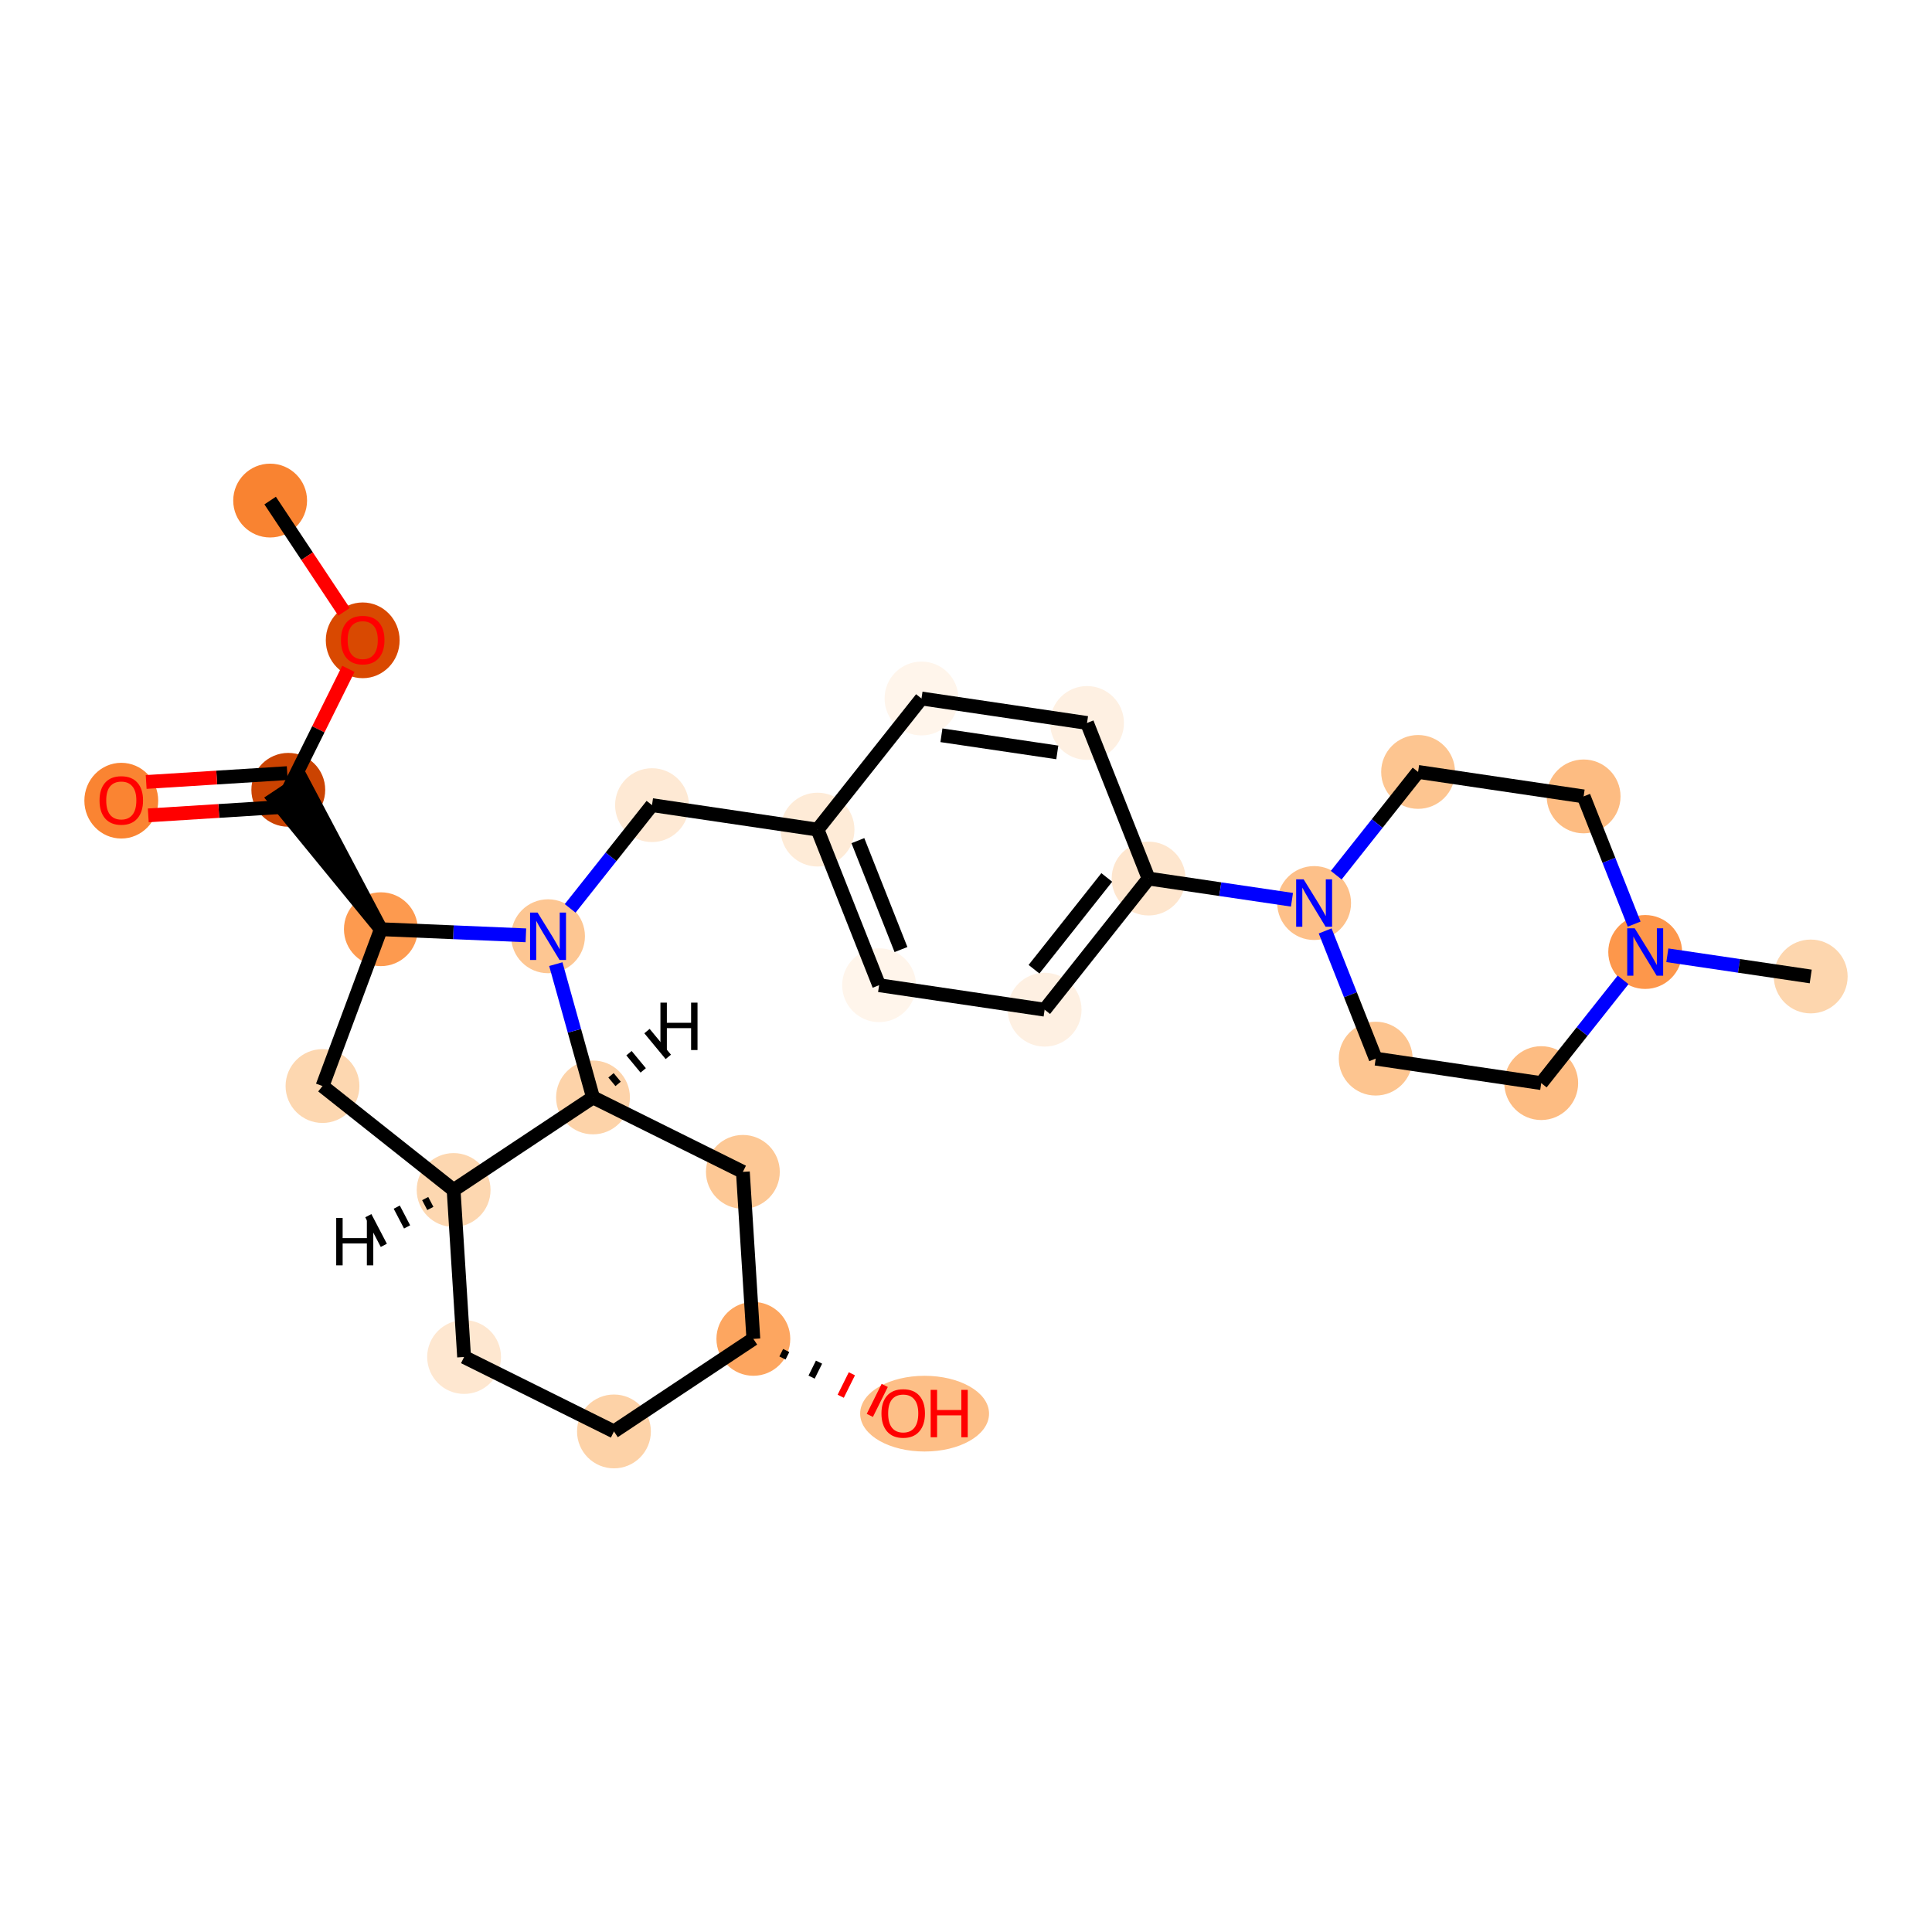 <?xml version='1.0' encoding='iso-8859-1'?>
<svg version='1.1' baseProfile='full'
              xmlns='http://www.w3.org/2000/svg'
                      xmlns:rdkit='http://www.rdkit.org/xml'
                      xmlns:xlink='http://www.w3.org/1999/xlink'
                  xml:space='preserve'
width='280px' height='280px' viewBox='0 0 280 280'>
<!-- END OF HEADER -->
<rect style='opacity:1.0;fill:#FFFFFF;stroke:none' width='280' height='280' x='0' y='0'> </rect>
<ellipse cx='39.151' cy='72.546' rx='4.85' ry='4.85'  style='fill:#F98331;fill-rule:evenodd;stroke:#F98331;stroke-width:1.0px;stroke-linecap:butt;stroke-linejoin:miter;stroke-opacity:1' />
<ellipse cx='52.568' cy='92.801' rx='4.85' ry='4.987'  style='fill:#D94901;fill-rule:evenodd;stroke:#D94901;stroke-width:1.0px;stroke-linecap:butt;stroke-linejoin:miter;stroke-opacity:1' />
<ellipse cx='41.781' cy='114.467' rx='4.85' ry='4.85'  style='fill:#CB4301;fill-rule:evenodd;stroke:#CB4301;stroke-width:1.0px;stroke-linecap:butt;stroke-linejoin:miter;stroke-opacity:1' />
<ellipse cx='17.577' cy='116.039' rx='4.85' ry='4.987'  style='fill:#FA8432;fill-rule:evenodd;stroke:#FA8432;stroke-width:1.0px;stroke-linecap:butt;stroke-linejoin:miter;stroke-opacity:1' />
<ellipse cx='55.197' cy='134.669' rx='4.85' ry='4.85'  style='fill:#FD9A4F;fill-rule:evenodd;stroke:#FD9A4F;stroke-width:1.0px;stroke-linecap:butt;stroke-linejoin:miter;stroke-opacity:1' />
<ellipse cx='46.739' cy='157.397' rx='4.85' ry='4.85'  style='fill:#FDD7B0;fill-rule:evenodd;stroke:#FDD7B0;stroke-width:1.0px;stroke-linecap:butt;stroke-linejoin:miter;stroke-opacity:1' />
<ellipse cx='65.742' cy='172.464' rx='4.85' ry='4.85'  style='fill:#FDD7B0;fill-rule:evenodd;stroke:#FDD7B0;stroke-width:1.0px;stroke-linecap:butt;stroke-linejoin:miter;stroke-opacity:1' />
<ellipse cx='67.26' cy='196.667' rx='4.85' ry='4.85'  style='fill:#FEE7D0;fill-rule:evenodd;stroke:#FEE7D0;stroke-width:1.0px;stroke-linecap:butt;stroke-linejoin:miter;stroke-opacity:1' />
<ellipse cx='88.979' cy='207.454' rx='4.85' ry='4.85'  style='fill:#FDD2A7;fill-rule:evenodd;stroke:#FDD2A7;stroke-width:1.0px;stroke-linecap:butt;stroke-linejoin:miter;stroke-opacity:1' />
<ellipse cx='109.181' cy='194.038' rx='4.85' ry='4.85'  style='fill:#FDA660;fill-rule:evenodd;stroke:#FDA660;stroke-width:1.0px;stroke-linecap:butt;stroke-linejoin:miter;stroke-opacity:1' />
<ellipse cx='134' cy='204.878' rx='8.841' ry='4.987'  style='fill:#FDBF87;fill-rule:evenodd;stroke:#FDBF87;stroke-width:1.0px;stroke-linecap:butt;stroke-linejoin:miter;stroke-opacity:1' />
<ellipse cx='107.663' cy='169.835' rx='4.85' ry='4.85'  style='fill:#FDC895;fill-rule:evenodd;stroke:#FDC895;stroke-width:1.0px;stroke-linecap:butt;stroke-linejoin:miter;stroke-opacity:1' />
<ellipse cx='85.943' cy='159.048' rx='4.85' ry='4.85'  style='fill:#FDD3A9;fill-rule:evenodd;stroke:#FDD3A9;stroke-width:1.0px;stroke-linecap:butt;stroke-linejoin:miter;stroke-opacity:1' />
<ellipse cx='79.426' cy='135.689' rx='4.85' ry='4.856'  style='fill:#FDC692;fill-rule:evenodd;stroke:#FDC692;stroke-width:1.0px;stroke-linecap:butt;stroke-linejoin:miter;stroke-opacity:1' />
<ellipse cx='94.493' cy='116.687' rx='4.85' ry='4.85'  style='fill:#FEE9D4;fill-rule:evenodd;stroke:#FEE9D4;stroke-width:1.0px;stroke-linecap:butt;stroke-linejoin:miter;stroke-opacity:1' />
<ellipse cx='118.483' cy='120.234' rx='4.85' ry='4.85'  style='fill:#FEEBD7;fill-rule:evenodd;stroke:#FEEBD7;stroke-width:1.0px;stroke-linecap:butt;stroke-linejoin:miter;stroke-opacity:1' />
<ellipse cx='127.406' cy='142.783' rx='4.85' ry='4.85'  style='fill:#FFF5EB;fill-rule:evenodd;stroke:#FFF5EB;stroke-width:1.0px;stroke-linecap:butt;stroke-linejoin:miter;stroke-opacity:1' />
<ellipse cx='151.396' cy='146.331' rx='4.85' ry='4.85'  style='fill:#FEF0E2;fill-rule:evenodd;stroke:#FEF0E2;stroke-width:1.0px;stroke-linecap:butt;stroke-linejoin:miter;stroke-opacity:1' />
<ellipse cx='166.463' cy='127.329' rx='4.85' ry='4.85'  style='fill:#FEE6CE;fill-rule:evenodd;stroke:#FEE6CE;stroke-width:1.0px;stroke-linecap:butt;stroke-linejoin:miter;stroke-opacity:1' />
<ellipse cx='190.453' cy='130.876' rx='4.85' ry='4.856'  style='fill:#FDC089;fill-rule:evenodd;stroke:#FDC089;stroke-width:1.0px;stroke-linecap:butt;stroke-linejoin:miter;stroke-opacity:1' />
<ellipse cx='199.376' cy='153.425' rx='4.85' ry='4.85'  style='fill:#FDC590;fill-rule:evenodd;stroke:#FDC590;stroke-width:1.0px;stroke-linecap:butt;stroke-linejoin:miter;stroke-opacity:1' />
<ellipse cx='223.366' cy='156.973' rx='4.85' ry='4.85'  style='fill:#FDBC82;fill-rule:evenodd;stroke:#FDBC82;stroke-width:1.0px;stroke-linecap:butt;stroke-linejoin:miter;stroke-opacity:1' />
<ellipse cx='238.433' cy='137.97' rx='4.85' ry='4.856'  style='fill:#FD974B;fill-rule:evenodd;stroke:#FD974B;stroke-width:1.0px;stroke-linecap:butt;stroke-linejoin:miter;stroke-opacity:1' />
<ellipse cx='262.423' cy='141.518' rx='4.85' ry='4.85'  style='fill:#FDD6AE;fill-rule:evenodd;stroke:#FDD6AE;stroke-width:1.0px;stroke-linecap:butt;stroke-linejoin:miter;stroke-opacity:1' />
<ellipse cx='229.51' cy='115.421' rx='4.85' ry='4.85'  style='fill:#FDBC82;fill-rule:evenodd;stroke:#FDBC82;stroke-width:1.0px;stroke-linecap:butt;stroke-linejoin:miter;stroke-opacity:1' />
<ellipse cx='205.52' cy='111.874' rx='4.85' ry='4.85'  style='fill:#FDC590;fill-rule:evenodd;stroke:#FDC590;stroke-width:1.0px;stroke-linecap:butt;stroke-linejoin:miter;stroke-opacity:1' />
<ellipse cx='157.54' cy='104.779' rx='4.85' ry='4.85'  style='fill:#FEF0E2;fill-rule:evenodd;stroke:#FEF0E2;stroke-width:1.0px;stroke-linecap:butt;stroke-linejoin:miter;stroke-opacity:1' />
<ellipse cx='133.55' cy='101.232' rx='4.85' ry='4.85'  style='fill:#FFF5EB;fill-rule:evenodd;stroke:#FFF5EB;stroke-width:1.0px;stroke-linecap:butt;stroke-linejoin:miter;stroke-opacity:1' />
<path class='bond-0 atom-0 atom-1' d='M 39.151,72.546 L 44.505,80.607' style='fill:none;fill-rule:evenodd;stroke:#000000;stroke-width:2.0px;stroke-linecap:butt;stroke-linejoin:miter;stroke-opacity:1' />
<path class='bond-0 atom-0 atom-1' d='M 44.505,80.607 L 49.859,88.669' style='fill:none;fill-rule:evenodd;stroke:#FF0000;stroke-width:2.0px;stroke-linecap:butt;stroke-linejoin:miter;stroke-opacity:1' />
<path class='bond-1 atom-1 atom-2' d='M 50.489,96.933 L 46.135,105.7' style='fill:none;fill-rule:evenodd;stroke:#FF0000;stroke-width:2.0px;stroke-linecap:butt;stroke-linejoin:miter;stroke-opacity:1' />
<path class='bond-1 atom-1 atom-2' d='M 46.135,105.7 L 41.781,114.467' style='fill:none;fill-rule:evenodd;stroke:#000000;stroke-width:2.0px;stroke-linecap:butt;stroke-linejoin:miter;stroke-opacity:1' />
<path class='bond-2 atom-2 atom-3' d='M 41.629,112.047 L 31.407,112.688' style='fill:none;fill-rule:evenodd;stroke:#000000;stroke-width:2.0px;stroke-linecap:butt;stroke-linejoin:miter;stroke-opacity:1' />
<path class='bond-2 atom-2 atom-3' d='M 31.407,112.688 L 21.184,113.329' style='fill:none;fill-rule:evenodd;stroke:#FF0000;stroke-width:2.0px;stroke-linecap:butt;stroke-linejoin:miter;stroke-opacity:1' />
<path class='bond-2 atom-2 atom-3' d='M 41.932,116.887 L 31.71,117.529' style='fill:none;fill-rule:evenodd;stroke:#000000;stroke-width:2.0px;stroke-linecap:butt;stroke-linejoin:miter;stroke-opacity:1' />
<path class='bond-2 atom-2 atom-3' d='M 31.71,117.529 L 21.488,118.17' style='fill:none;fill-rule:evenodd;stroke:#FF0000;stroke-width:2.0px;stroke-linecap:butt;stroke-linejoin:miter;stroke-opacity:1' />
<path class='bond-3 atom-4 atom-2' d='M 55.197,134.669 L 43.801,113.126 L 39.761,115.809 Z' style='fill:#000000;fill-rule:evenodd;fill-opacity:1;stroke:#000000;stroke-width:2.0px;stroke-linecap:butt;stroke-linejoin:miter;stroke-opacity:1;' />
<path class='bond-4 atom-4 atom-5' d='M 55.197,134.669 L 46.739,157.397' style='fill:none;fill-rule:evenodd;stroke:#000000;stroke-width:2.0px;stroke-linecap:butt;stroke-linejoin:miter;stroke-opacity:1' />
<path class='bond-27 atom-13 atom-4' d='M 76.215,135.554 L 65.706,135.111' style='fill:none;fill-rule:evenodd;stroke:#0000FF;stroke-width:2.0px;stroke-linecap:butt;stroke-linejoin:miter;stroke-opacity:1' />
<path class='bond-27 atom-13 atom-4' d='M 65.706,135.111 L 55.197,134.669' style='fill:none;fill-rule:evenodd;stroke:#000000;stroke-width:2.0px;stroke-linecap:butt;stroke-linejoin:miter;stroke-opacity:1' />
<path class='bond-5 atom-5 atom-6' d='M 46.739,157.397 L 65.742,172.464' style='fill:none;fill-rule:evenodd;stroke:#000000;stroke-width:2.0px;stroke-linecap:butt;stroke-linejoin:miter;stroke-opacity:1' />
<path class='bond-6 atom-6 atom-7' d='M 65.742,172.464 L 67.26,196.667' style='fill:none;fill-rule:evenodd;stroke:#000000;stroke-width:2.0px;stroke-linecap:butt;stroke-linejoin:miter;stroke-opacity:1' />
<path class='bond-29 atom-12 atom-6' d='M 85.943,159.048 L 65.742,172.464' style='fill:none;fill-rule:evenodd;stroke:#000000;stroke-width:2.0px;stroke-linecap:butt;stroke-linejoin:miter;stroke-opacity:1' />
<path class='bond-31 atom-6 atom-28' d='M 61.621,173.705 L 62.37,175.138' style='fill:none;fill-rule:evenodd;stroke:#000000;stroke-width:1.0px;stroke-linecap:butt;stroke-linejoin:miter;stroke-opacity:1' />
<path class='bond-31 atom-6 atom-28' d='M 57.501,174.946 L 58.998,177.812' style='fill:none;fill-rule:evenodd;stroke:#000000;stroke-width:1.0px;stroke-linecap:butt;stroke-linejoin:miter;stroke-opacity:1' />
<path class='bond-31 atom-6 atom-28' d='M 53.381,176.187 L 55.627,180.485' style='fill:none;fill-rule:evenodd;stroke:#000000;stroke-width:1.0px;stroke-linecap:butt;stroke-linejoin:miter;stroke-opacity:1' />
<path class='bond-7 atom-7 atom-8' d='M 67.26,196.667 L 88.979,207.454' style='fill:none;fill-rule:evenodd;stroke:#000000;stroke-width:2.0px;stroke-linecap:butt;stroke-linejoin:miter;stroke-opacity:1' />
<path class='bond-8 atom-8 atom-9' d='M 88.979,207.454 L 109.181,194.038' style='fill:none;fill-rule:evenodd;stroke:#000000;stroke-width:2.0px;stroke-linecap:butt;stroke-linejoin:miter;stroke-opacity:1' />
<path class='bond-9 atom-9 atom-10' d='M 113.401,196.811 L 113.941,195.725' style='fill:none;fill-rule:evenodd;stroke:#000000;stroke-width:1.0px;stroke-linecap:butt;stroke-linejoin:miter;stroke-opacity:1' />
<path class='bond-9 atom-9 atom-10' d='M 117.622,199.584 L 118.7,197.412' style='fill:none;fill-rule:evenodd;stroke:#000000;stroke-width:1.0px;stroke-linecap:butt;stroke-linejoin:miter;stroke-opacity:1' />
<path class='bond-9 atom-9 atom-10' d='M 121.842,202.357 L 123.46,199.099' style='fill:none;fill-rule:evenodd;stroke:#FF0000;stroke-width:1.0px;stroke-linecap:butt;stroke-linejoin:miter;stroke-opacity:1' />
<path class='bond-9 atom-9 atom-10' d='M 126.063,205.13 L 128.22,200.786' style='fill:none;fill-rule:evenodd;stroke:#FF0000;stroke-width:1.0px;stroke-linecap:butt;stroke-linejoin:miter;stroke-opacity:1' />
<path class='bond-10 atom-9 atom-11' d='M 109.181,194.038 L 107.663,169.835' style='fill:none;fill-rule:evenodd;stroke:#000000;stroke-width:2.0px;stroke-linecap:butt;stroke-linejoin:miter;stroke-opacity:1' />
<path class='bond-11 atom-11 atom-12' d='M 107.663,169.835 L 85.943,159.048' style='fill:none;fill-rule:evenodd;stroke:#000000;stroke-width:2.0px;stroke-linecap:butt;stroke-linejoin:miter;stroke-opacity:1' />
<path class='bond-12 atom-12 atom-13' d='M 85.943,159.048 L 83.248,149.388' style='fill:none;fill-rule:evenodd;stroke:#000000;stroke-width:2.0px;stroke-linecap:butt;stroke-linejoin:miter;stroke-opacity:1' />
<path class='bond-12 atom-12 atom-13' d='M 83.248,149.388 L 80.553,139.729' style='fill:none;fill-rule:evenodd;stroke:#0000FF;stroke-width:2.0px;stroke-linecap:butt;stroke-linejoin:miter;stroke-opacity:1' />
<path class='bond-32 atom-12 atom-29' d='M 89.581,157.088 L 88.551,155.842' style='fill:none;fill-rule:evenodd;stroke:#000000;stroke-width:1.0px;stroke-linecap:butt;stroke-linejoin:miter;stroke-opacity:1' />
<path class='bond-32 atom-12 atom-29' d='M 93.219,155.129 L 91.158,152.637' style='fill:none;fill-rule:evenodd;stroke:#000000;stroke-width:1.0px;stroke-linecap:butt;stroke-linejoin:miter;stroke-opacity:1' />
<path class='bond-32 atom-12 atom-29' d='M 96.856,153.17 L 93.766,149.432' style='fill:none;fill-rule:evenodd;stroke:#000000;stroke-width:1.0px;stroke-linecap:butt;stroke-linejoin:miter;stroke-opacity:1' />
<path class='bond-13 atom-13 atom-14' d='M 82.63,131.649 L 88.561,124.168' style='fill:none;fill-rule:evenodd;stroke:#0000FF;stroke-width:2.0px;stroke-linecap:butt;stroke-linejoin:miter;stroke-opacity:1' />
<path class='bond-13 atom-13 atom-14' d='M 88.561,124.168 L 94.493,116.687' style='fill:none;fill-rule:evenodd;stroke:#000000;stroke-width:2.0px;stroke-linecap:butt;stroke-linejoin:miter;stroke-opacity:1' />
<path class='bond-14 atom-14 atom-15' d='M 94.493,116.687 L 118.483,120.234' style='fill:none;fill-rule:evenodd;stroke:#000000;stroke-width:2.0px;stroke-linecap:butt;stroke-linejoin:miter;stroke-opacity:1' />
<path class='bond-15 atom-15 atom-16' d='M 118.483,120.234 L 127.406,142.783' style='fill:none;fill-rule:evenodd;stroke:#000000;stroke-width:2.0px;stroke-linecap:butt;stroke-linejoin:miter;stroke-opacity:1' />
<path class='bond-15 atom-15 atom-16' d='M 124.331,121.832 L 130.577,137.616' style='fill:none;fill-rule:evenodd;stroke:#000000;stroke-width:2.0px;stroke-linecap:butt;stroke-linejoin:miter;stroke-opacity:1' />
<path class='bond-28 atom-27 atom-15' d='M 133.55,101.232 L 118.483,120.234' style='fill:none;fill-rule:evenodd;stroke:#000000;stroke-width:2.0px;stroke-linecap:butt;stroke-linejoin:miter;stroke-opacity:1' />
<path class='bond-16 atom-16 atom-17' d='M 127.406,142.783 L 151.396,146.331' style='fill:none;fill-rule:evenodd;stroke:#000000;stroke-width:2.0px;stroke-linecap:butt;stroke-linejoin:miter;stroke-opacity:1' />
<path class='bond-17 atom-17 atom-18' d='M 151.396,146.331 L 166.463,127.329' style='fill:none;fill-rule:evenodd;stroke:#000000;stroke-width:2.0px;stroke-linecap:butt;stroke-linejoin:miter;stroke-opacity:1' />
<path class='bond-17 atom-17 atom-18' d='M 149.856,140.467 L 160.402,127.165' style='fill:none;fill-rule:evenodd;stroke:#000000;stroke-width:2.0px;stroke-linecap:butt;stroke-linejoin:miter;stroke-opacity:1' />
<path class='bond-18 atom-18 atom-19' d='M 166.463,127.329 L 176.852,128.865' style='fill:none;fill-rule:evenodd;stroke:#000000;stroke-width:2.0px;stroke-linecap:butt;stroke-linejoin:miter;stroke-opacity:1' />
<path class='bond-18 atom-18 atom-19' d='M 176.852,128.865 L 187.242,130.401' style='fill:none;fill-rule:evenodd;stroke:#0000FF;stroke-width:2.0px;stroke-linecap:butt;stroke-linejoin:miter;stroke-opacity:1' />
<path class='bond-25 atom-18 atom-26' d='M 166.463,127.329 L 157.54,104.779' style='fill:none;fill-rule:evenodd;stroke:#000000;stroke-width:2.0px;stroke-linecap:butt;stroke-linejoin:miter;stroke-opacity:1' />
<path class='bond-19 atom-19 atom-20' d='M 192.052,134.916 L 195.714,144.171' style='fill:none;fill-rule:evenodd;stroke:#0000FF;stroke-width:2.0px;stroke-linecap:butt;stroke-linejoin:miter;stroke-opacity:1' />
<path class='bond-19 atom-19 atom-20' d='M 195.714,144.171 L 199.376,153.425' style='fill:none;fill-rule:evenodd;stroke:#000000;stroke-width:2.0px;stroke-linecap:butt;stroke-linejoin:miter;stroke-opacity:1' />
<path class='bond-30 atom-25 atom-19' d='M 205.52,111.874 L 199.588,119.355' style='fill:none;fill-rule:evenodd;stroke:#000000;stroke-width:2.0px;stroke-linecap:butt;stroke-linejoin:miter;stroke-opacity:1' />
<path class='bond-30 atom-25 atom-19' d='M 199.588,119.355 L 193.656,126.836' style='fill:none;fill-rule:evenodd;stroke:#0000FF;stroke-width:2.0px;stroke-linecap:butt;stroke-linejoin:miter;stroke-opacity:1' />
<path class='bond-20 atom-20 atom-21' d='M 199.376,153.425 L 223.366,156.973' style='fill:none;fill-rule:evenodd;stroke:#000000;stroke-width:2.0px;stroke-linecap:butt;stroke-linejoin:miter;stroke-opacity:1' />
<path class='bond-21 atom-21 atom-22' d='M 223.366,156.973 L 229.297,149.492' style='fill:none;fill-rule:evenodd;stroke:#000000;stroke-width:2.0px;stroke-linecap:butt;stroke-linejoin:miter;stroke-opacity:1' />
<path class='bond-21 atom-21 atom-22' d='M 229.297,149.492 L 235.229,142.011' style='fill:none;fill-rule:evenodd;stroke:#0000FF;stroke-width:2.0px;stroke-linecap:butt;stroke-linejoin:miter;stroke-opacity:1' />
<path class='bond-22 atom-22 atom-23' d='M 241.643,138.445 L 252.033,139.981' style='fill:none;fill-rule:evenodd;stroke:#0000FF;stroke-width:2.0px;stroke-linecap:butt;stroke-linejoin:miter;stroke-opacity:1' />
<path class='bond-22 atom-22 atom-23' d='M 252.033,139.981 L 262.423,141.518' style='fill:none;fill-rule:evenodd;stroke:#000000;stroke-width:2.0px;stroke-linecap:butt;stroke-linejoin:miter;stroke-opacity:1' />
<path class='bond-23 atom-22 atom-24' d='M 236.834,133.93 L 233.172,124.676' style='fill:none;fill-rule:evenodd;stroke:#0000FF;stroke-width:2.0px;stroke-linecap:butt;stroke-linejoin:miter;stroke-opacity:1' />
<path class='bond-23 atom-22 atom-24' d='M 233.172,124.676 L 229.51,115.421' style='fill:none;fill-rule:evenodd;stroke:#000000;stroke-width:2.0px;stroke-linecap:butt;stroke-linejoin:miter;stroke-opacity:1' />
<path class='bond-24 atom-24 atom-25' d='M 229.51,115.421 L 205.52,111.874' style='fill:none;fill-rule:evenodd;stroke:#000000;stroke-width:2.0px;stroke-linecap:butt;stroke-linejoin:miter;stroke-opacity:1' />
<path class='bond-26 atom-26 atom-27' d='M 157.54,104.779 L 133.55,101.232' style='fill:none;fill-rule:evenodd;stroke:#000000;stroke-width:2.0px;stroke-linecap:butt;stroke-linejoin:miter;stroke-opacity:1' />
<path class='bond-26 atom-26 atom-27' d='M 153.232,109.045 L 136.439,106.562' style='fill:none;fill-rule:evenodd;stroke:#000000;stroke-width:2.0px;stroke-linecap:butt;stroke-linejoin:miter;stroke-opacity:1' />
<path  class='atom-1' d='M 49.415 92.767
Q 49.415 91.118, 50.23 90.196
Q 51.045 89.275, 52.568 89.275
Q 54.09 89.275, 54.905 90.196
Q 55.72 91.118, 55.72 92.767
Q 55.72 94.435, 54.896 95.386
Q 54.071 96.327, 52.568 96.327
Q 51.054 96.327, 50.23 95.386
Q 49.415 94.445, 49.415 92.767
M 52.568 95.551
Q 53.615 95.551, 54.178 94.853
Q 54.75 94.144, 54.75 92.767
Q 54.75 91.419, 54.178 90.74
Q 53.615 90.051, 52.568 90.051
Q 51.52 90.051, 50.948 90.73
Q 50.385 91.409, 50.385 92.767
Q 50.385 94.154, 50.948 94.853
Q 51.52 95.551, 52.568 95.551
' fill='#FF0000'/>
<path  class='atom-3' d='M 14.425 116.005
Q 14.425 114.356, 15.24 113.434
Q 16.055 112.512, 17.577 112.512
Q 19.1 112.512, 19.915 113.434
Q 20.73 114.356, 20.73 116.005
Q 20.73 117.673, 19.905 118.624
Q 19.081 119.565, 17.577 119.565
Q 16.064 119.565, 15.24 118.624
Q 14.425 117.683, 14.425 116.005
M 17.577 118.789
Q 18.625 118.789, 19.188 118.09
Q 19.76 117.382, 19.76 116.005
Q 19.76 114.656, 19.188 113.977
Q 18.625 113.288, 17.577 113.288
Q 16.53 113.288, 15.957 113.968
Q 15.395 114.647, 15.395 116.005
Q 15.395 117.392, 15.957 118.09
Q 16.53 118.789, 17.577 118.789
' fill='#FF0000'/>
<path  class='atom-10' d='M 127.748 204.844
Q 127.748 203.195, 128.563 202.274
Q 129.377 201.352, 130.9 201.352
Q 132.423 201.352, 133.238 202.274
Q 134.053 203.195, 134.053 204.844
Q 134.053 206.513, 133.228 207.463
Q 132.404 208.404, 130.9 208.404
Q 129.387 208.404, 128.563 207.463
Q 127.748 206.522, 127.748 204.844
M 130.9 207.628
Q 131.948 207.628, 132.511 206.93
Q 133.083 206.222, 133.083 204.844
Q 133.083 203.496, 132.511 202.817
Q 131.948 202.128, 130.9 202.128
Q 129.853 202.128, 129.28 202.807
Q 128.718 203.486, 128.718 204.844
Q 128.718 206.231, 129.28 206.93
Q 129.853 207.628, 130.9 207.628
' fill='#FF0000'/>
<path  class='atom-10' d='M 134.877 201.43
L 135.809 201.43
L 135.809 204.349
L 139.32 204.349
L 139.32 201.43
L 140.251 201.43
L 140.251 208.297
L 139.32 208.297
L 139.32 205.125
L 135.809 205.125
L 135.809 208.297
L 134.877 208.297
L 134.877 201.43
' fill='#FF0000'/>
<path  class='atom-13' d='M 77.908 132.255
L 80.159 135.893
Q 80.382 136.252, 80.741 136.901
Q 81.1 137.551, 81.119 137.59
L 81.119 132.255
L 82.031 132.255
L 82.031 139.123
L 81.09 139.123
L 78.674 135.146
Q 78.393 134.68, 78.092 134.147
Q 77.801 133.613, 77.714 133.448
L 77.714 139.123
L 76.822 139.123
L 76.822 132.255
L 77.908 132.255
' fill='#0000FF'/>
<path  class='atom-19' d='M 188.935 127.442
L 191.185 131.08
Q 191.408 131.438, 191.767 132.088
Q 192.126 132.738, 192.146 132.777
L 192.146 127.442
L 193.057 127.442
L 193.057 134.31
L 192.116 134.31
L 189.701 130.333
Q 189.42 129.867, 189.119 129.333
Q 188.828 128.8, 188.741 128.635
L 188.741 134.31
L 187.848 134.31
L 187.848 127.442
L 188.935 127.442
' fill='#0000FF'/>
<path  class='atom-22' d='M 236.915 134.536
L 239.165 138.174
Q 239.388 138.533, 239.747 139.183
Q 240.106 139.833, 240.125 139.872
L 240.125 134.536
L 241.037 134.536
L 241.037 141.404
L 240.096 141.404
L 237.681 137.427
Q 237.4 136.962, 237.099 136.428
Q 236.808 135.894, 236.721 135.73
L 236.721 141.404
L 235.828 141.404
L 235.828 134.536
L 236.915 134.536
' fill='#0000FF'/>
<path  class='atom-28' d='M 48.726 176.517
L 49.657 176.517
L 49.657 179.437
L 53.169 179.437
L 53.169 176.517
L 54.1 176.517
L 54.1 183.385
L 53.169 183.385
L 53.169 180.213
L 49.657 180.213
L 49.657 183.385
L 48.726 183.385
L 48.726 176.517
' fill='#000000'/>
<path  class='atom-29' d='M 95.715 145.311
L 96.646 145.311
L 96.646 148.231
L 100.158 148.231
L 100.158 145.311
L 101.089 145.311
L 101.089 152.179
L 100.158 152.179
L 100.158 149.007
L 96.646 149.007
L 96.646 152.179
L 95.715 152.179
L 95.715 145.311
' fill='#000000'/>
</svg>
